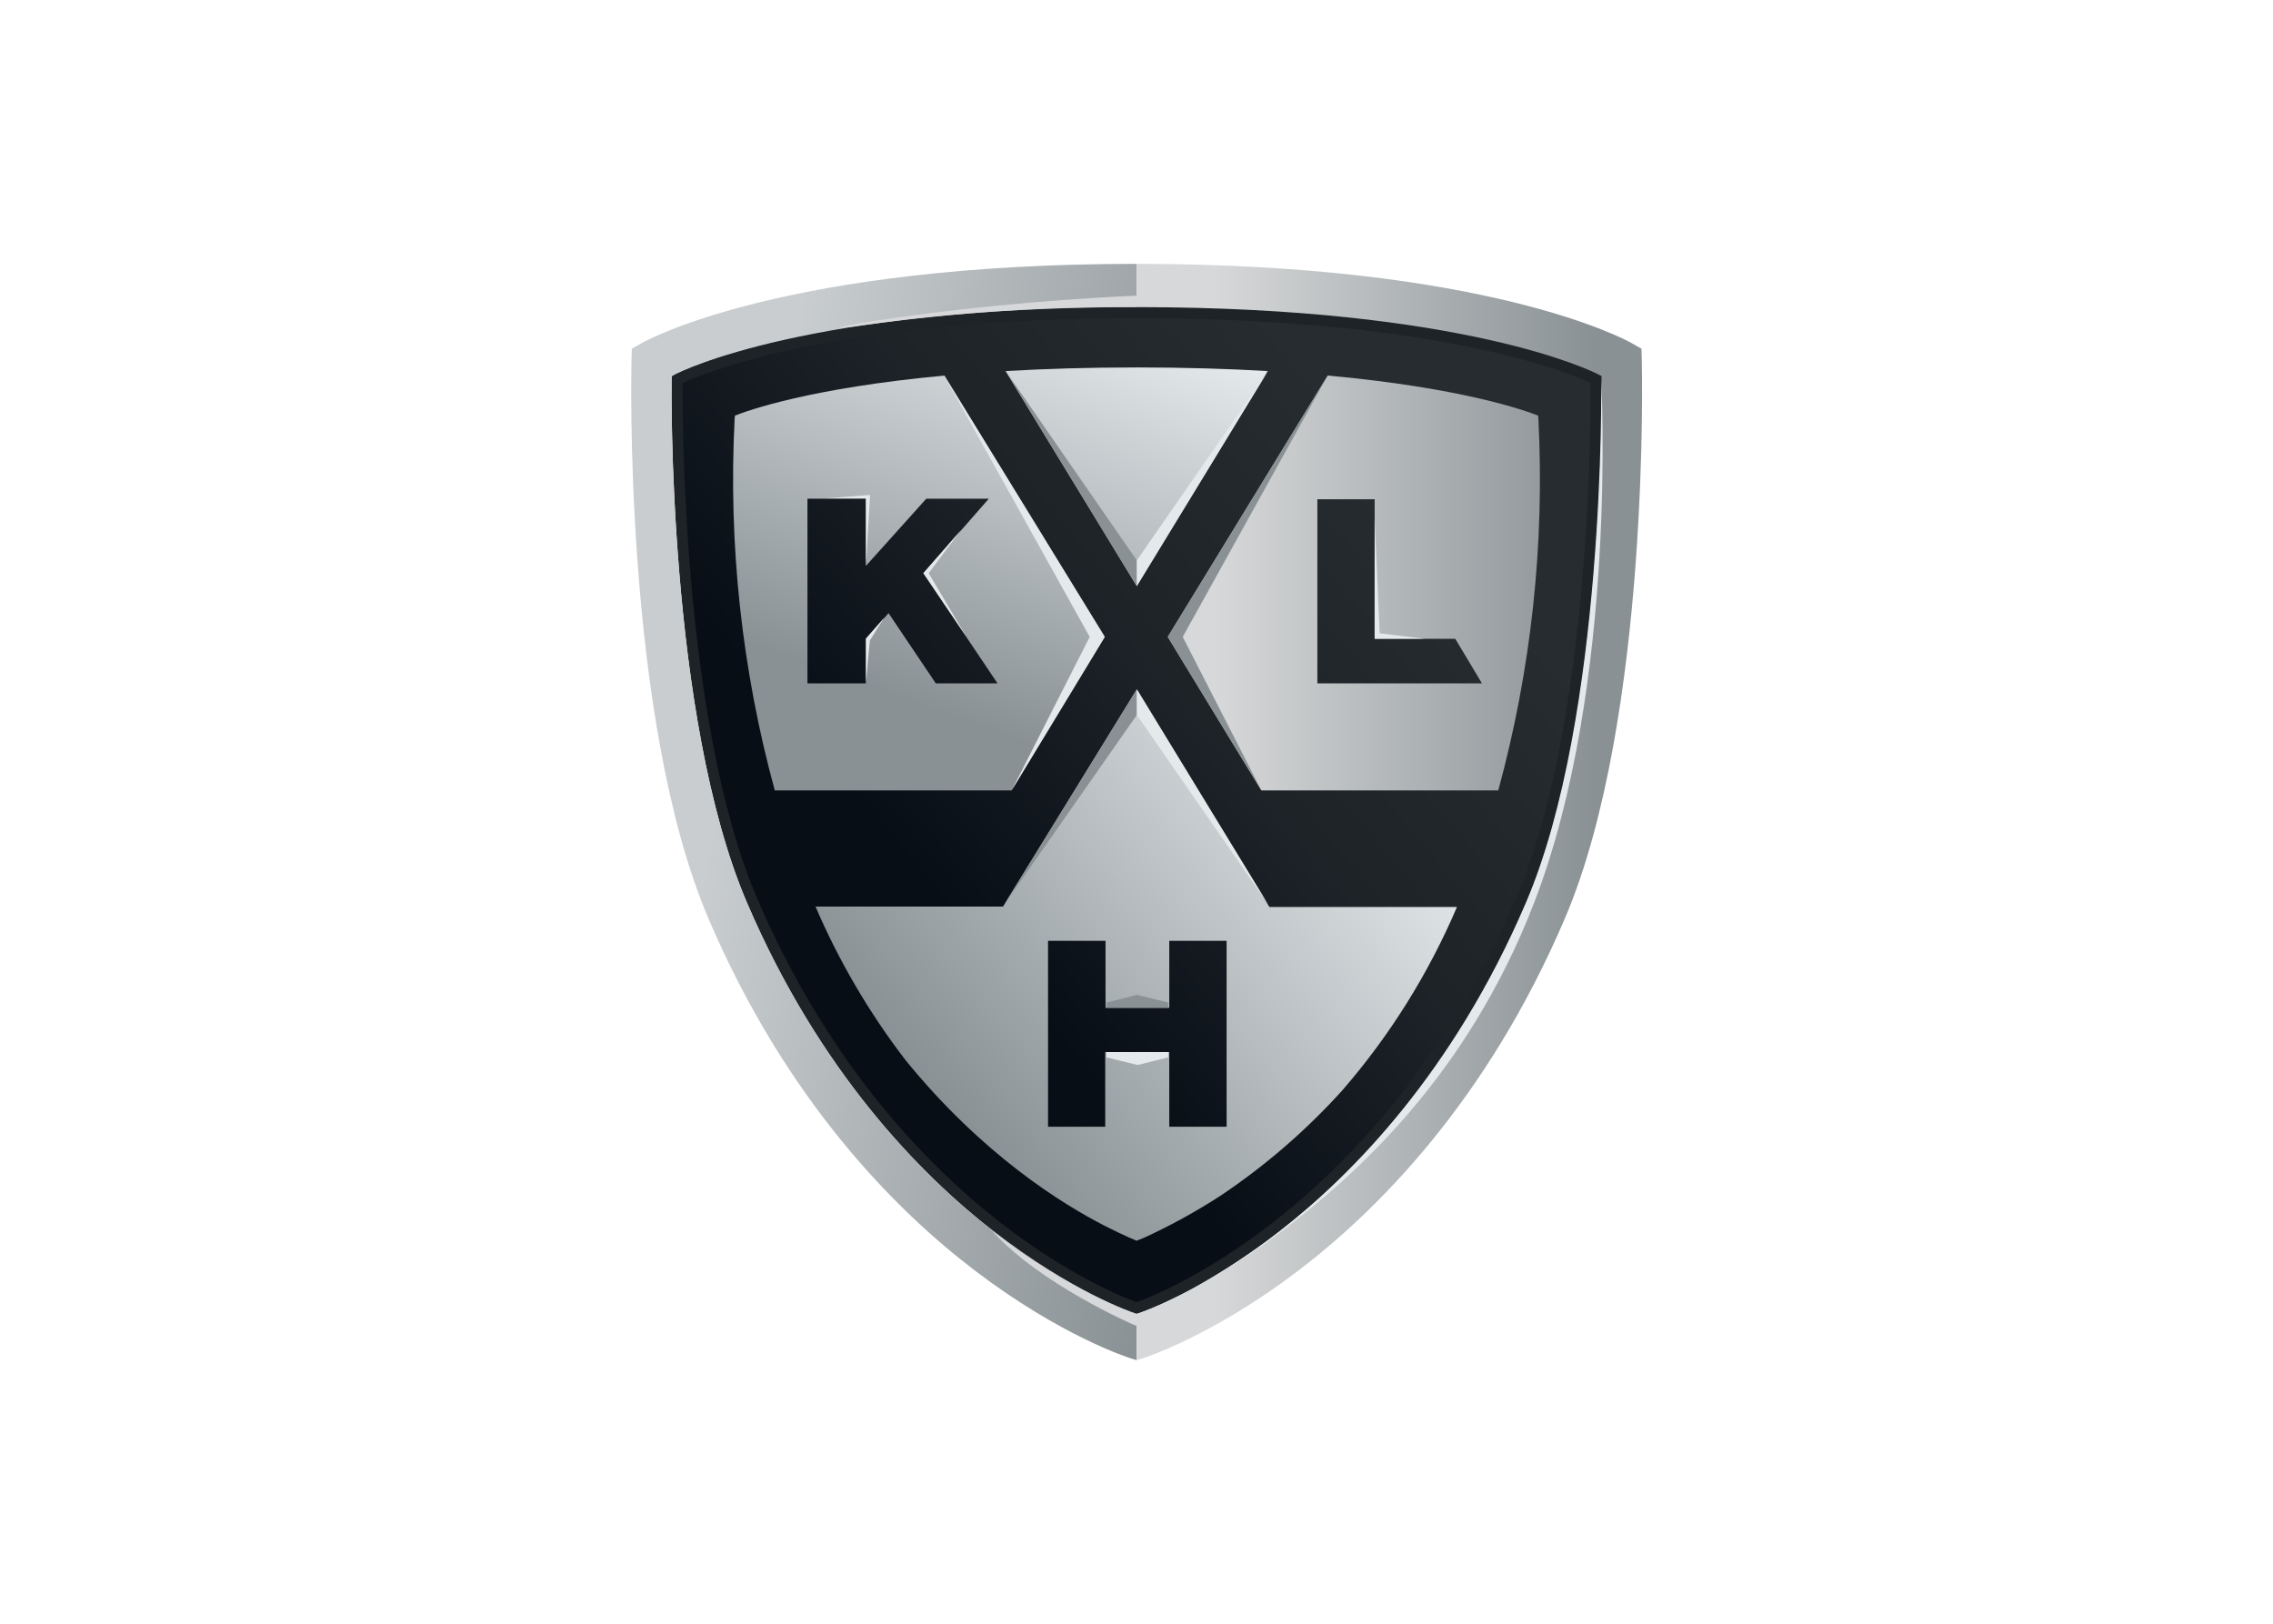 <svg clip-rule="evenodd" fill-rule="evenodd" stroke-linejoin="round" stroke-miterlimit="1.414" viewBox="0 0 560 400" xmlns="http://www.w3.org/2000/svg" xmlns:xlink="http://www.w3.org/1999/xlink"><linearGradient id="a" gradientTransform="matrix(120.567 -101.168 101.168 120.567 20.372 109.458)" gradientUnits="userSpaceOnUse" x1="0" x2="1" y1="0" y2="0"><stop offset="0" stop-color="#070e16"/><stop offset=".18" stop-color="#070e16"/><stop offset=".49" stop-color="#1e2328"/><stop offset=".79" stop-color="#272c30"/><stop offset="1" stop-color="#272c30"/></linearGradient><linearGradient id="b" gradientTransform="matrix(-149.307 125.284 -125.284 -149.307 118.722 70.364)" gradientUnits="userSpaceOnUse" x1="0" x2="1" y1="0" y2="0"><stop offset="0" stop-color="#e4e9eb"/><stop offset=".03" stop-color="#e4e9eb"/><stop offset=".47" stop-color="#899194"/><stop offset="1" stop-color="#899194"/></linearGradient><linearGradient id="c" gradientTransform="matrix(-29.354 80.649 -80.649 -29.354 62.305 3.69)" gradientUnits="userSpaceOnUse" x1="0" x2="1" y1="0" y2="0"><stop offset="0" stop-color="#e4e9eb"/><stop offset=".77" stop-color="#899194"/><stop offset="1" stop-color="#899194"/></linearGradient><linearGradient id="d" gradientTransform="matrix(101.075 17.822 -17.822 101.075 -9.672 68.313)" gradientUnits="userSpaceOnUse" x1="0" x2="1" y1="0" y2="0"><stop offset="0" stop-color="#c9cdcf"/><stop offset=".24" stop-color="#c9cdcf"/><stop offset="1" stop-color="#899194"/></linearGradient><linearGradient id="e" gradientUnits="userSpaceOnUse" x1="35.645" x2="154.208" y1="83.614" y2="83.614"><stop offset="0" stop-color="#d7d8d9"/><stop offset=".45" stop-color="#d7d8d9"/><stop offset=".94" stop-color="#899194"/><stop offset="1" stop-color="#899194"/></linearGradient><g transform="matrix(1.615 0 0 1.615 155.511 65)"><path d="m148.252 17.004-.535-.28c-.804-.417-20.324-10.244-70.397-10.244s-69.591 9.827-70.398 10.244l-.534.28-.009.599c-.008.511-.689 51.287 11.497 79.726 11.094 25.887 26.548 41.519 37.559 50.073 11.964 9.296 21.181 12.409 21.569 12.538l.316.103.317-.103c.385-.129 9.602-3.242 21.568-12.538 11.011-8.554 26.465-24.186 37.562-50.073 12.184-28.439 11.502-79.215 11.493-79.726z" fill="url(#a)" fill-rule="nonzero"/><path d="m102.138 98.096h-4.786l-20.252-33.119-20.382 33.059h-28.602c3.573 8.325 8.168 16.171 13.681 23.36 11.741 14.467 23.97 22.039 30.517 25.377.028.013.056.027.082.042 2.964 1.505 4.696 2.187 4.699 2.187l.005.006s.347-.126.984-.387c4.084-1.865 8.027-4.027 11.797-6.468 6.848-4.584 13.103-9.996 18.623-16.113 7.238-8.351 13.131-17.779 17.466-27.944zm-11.309 33.523h-8.747v-11.391h-9.772v11.391h-8.722v-28.359h8.769v10.214h9.725v-10.214h8.747z" fill="url(#b)" fill-rule="nonzero"/><path d="m77.098 8.291c10.632-.037 21.259.475 31.838 1.534 7.215.721 14.383 1.853 21.469 3.393 9.598 2.142 14.608 4.321 15.948 4.954.04 4.925.102 51.853-11.364 78.61-10.953 25.554-26.191 40.971-37.043 49.403-10.884 8.457-19.372 11.671-20.848 12.193-1.475-.522-9.96-3.736-20.845-12.193-10.853-8.432-26.089-23.846-37.041-49.401-11.466-26.759-11.406-73.679-11.364-78.612 1.339-.634 6.347-2.812 15.946-4.954 7.087-1.54 14.255-2.673 21.471-3.393 10.578-1.059 21.203-1.571 31.833-1.534m0-1.691c-50.071 0-69.588 9.829-70.396 10.247l-.532.277-.012.598c-.007.511-.691 51.289 11.496 79.726 11.096 25.89 26.549 41.519 37.56 50.073 11.965 9.296 21.183 12.411 21.568 12.538l.316.105.318-.105c.388-.127 9.603-3.242 21.569-12.538 11.011-8.554 26.465-24.183 37.56-50.073 12.184-28.437 11.504-79.215 11.496-79.726l-.011-.598-.534-.277c-.806-.418-20.323-10.247-70.398-10.247z" fill="#1e2328" fill-rule="nonzero"/><path d="m138.348 23.152.044.516c.975 19.088-1.091 38.21-6.121 56.649h-36.141l-14.267-23.417 24.391-39.868c20.615 1.89 30.222 5.374 32.094 6.12z" fill="none"/><g fill-rule="nonzero"><path d="m58.035 80.317 14.209-23.418-24.452-39.856c-20.531 1.891-30.105 5.363-31.972 6.109l-.042.515c-.979 19.089 1.088 38.212 6.123 56.65zm-31.148-44.492h8.917v10.25l9.206-10.25h9.541l-9.965 11.375 11.296 16.789h-9.415l-7.21-10.713-3.453 3.941v6.772h-8.917zm50.218 13.302-19.992-32.773c5.934-.345 12.569-.554 19.992-.554 7.422 0 14.062.209 19.993.554z" fill="url(#c)"/><path d="m76.789 160.059c-.387-.127-9.604-3.242-21.57-12.538-11.01-8.554-26.465-24.183-37.558-50.072-12.188-28.438-11.507-79.216-11.496-79.727l.008-.598.534-.277c.806-.418 20.325-10.247 70.398-10.247v-6.6h-.002c-53.502 0-74.614 11.586-75.486 12.077l-.533.302-.992.56-.031 1.137-.017.615c-.015.54-1.338 54.529 11.73 85.148 11.909 27.903 28.688 44.621 40.668 53.731 13.083 9.953 23.305 13.233 23.734 13.366l.324.101.603.192h.002v-7.065z" fill="url(#d)"/><path d="m138.392 23.668-.044-.516c-1.872-.746-11.479-4.23-32.094-6.12l-24.391 39.868 14.267 23.417h36.141c5.03-18.439 7.096-37.561 6.121-56.649zm-33.719 40.321v-28.082h8.741v21.289h12.297s4.067 6.755 4.067 6.793zm37.761 35.85c-11.911 27.903-28.689 44.621-40.669 53.731-13.083 9.953-23.306 13.233-23.733 13.366l-.324.101-.603.192v-5.237l-.286-.097c-.375-.131-14.402-6.29-21.587-14.207-.148-.164-.31-.299-.458-.44.151.119.31.242.472.368 11.964 9.248 21.18 12.345 21.566 12.473l.293.096v-.021l.316-.105c.389-.127 9.603-3.242 21.567-12.538 11.012-8.554 26.467-24.183 37.562-50.073 12.186-28.437 11.504-79.215 11.496-79.726l-.01-.598-.536-.277c-.804-.418-20.291-10.231-70.271-10.247-13.909-.103-27.807.809-41.583 2.727-13.777 1.919 10.604-3.113 41.459-4.477v-4.85c53.508 0 74.613 11.586 75.487 12.077l.533.302.99.56.033 1.137.016.615c.016.541 1.339 54.523-11.73 85.148z" fill="url(#e)"/><path d="m137.732 97.477c12.904-33.391 10.238-79.818 10.23-80.328l.008.603c.011.509.69 51.286-11.494 79.725-11.095 25.886-26.551 41.519-37.56 50.072-4.196 3.28-8.654 6.21-13.328 8.762 4.782-2.546 9.35-5.476 13.658-8.762 11.281-8.553 28.296-23.698 38.486-50.072z" fill="#e4e9eb"/><path d="m29.707 35.772 6.738-.527-.639 10.768v-10.241z" fill="#e4e9eb"/><path d="m35.806 63.916.595-6.457 2.19-3.487-2.785 3.176z" fill="#e4e9eb"/><path d="m50.338 40.562-4.957 6.613 5.672 9.585-6.49-9.585z" fill="#e4e9eb"/><path d="m81.926 112.677-4.76-1.171-4.666 1.171v.801h9.426z" fill="#899194"/><path d="m72.483 121.031 4.769 1.171 4.674-1.171v-.803h-9.443z" fill="#e4e9eb"/><path d="m120.999 57.181h-7.585v-18.232l.765 17.405z" fill="#e4e9eb"/><path d="m58.05 80.306 11.893-23.406-22.137-39.751 24.438 39.751z" fill="#e4e9eb"/><path d="m77.134 49.174v-3.939l-19.977-28.841z" fill="#899194"/><path d="m77.134 64.87v3.939l-20.163 28.815z" fill="#899194"/><path d="m77.138 64.87v3.939l19.98 28.815z" fill="#e4e9eb"/><path d="m96.13 80.306-11.996-23.406 22.076-39.783-24.375 39.783z" fill="#899194"/><path d="m77.13 49.174v-3.939l19.977-28.816z" fill="#e4e9eb"/></g></g></svg>